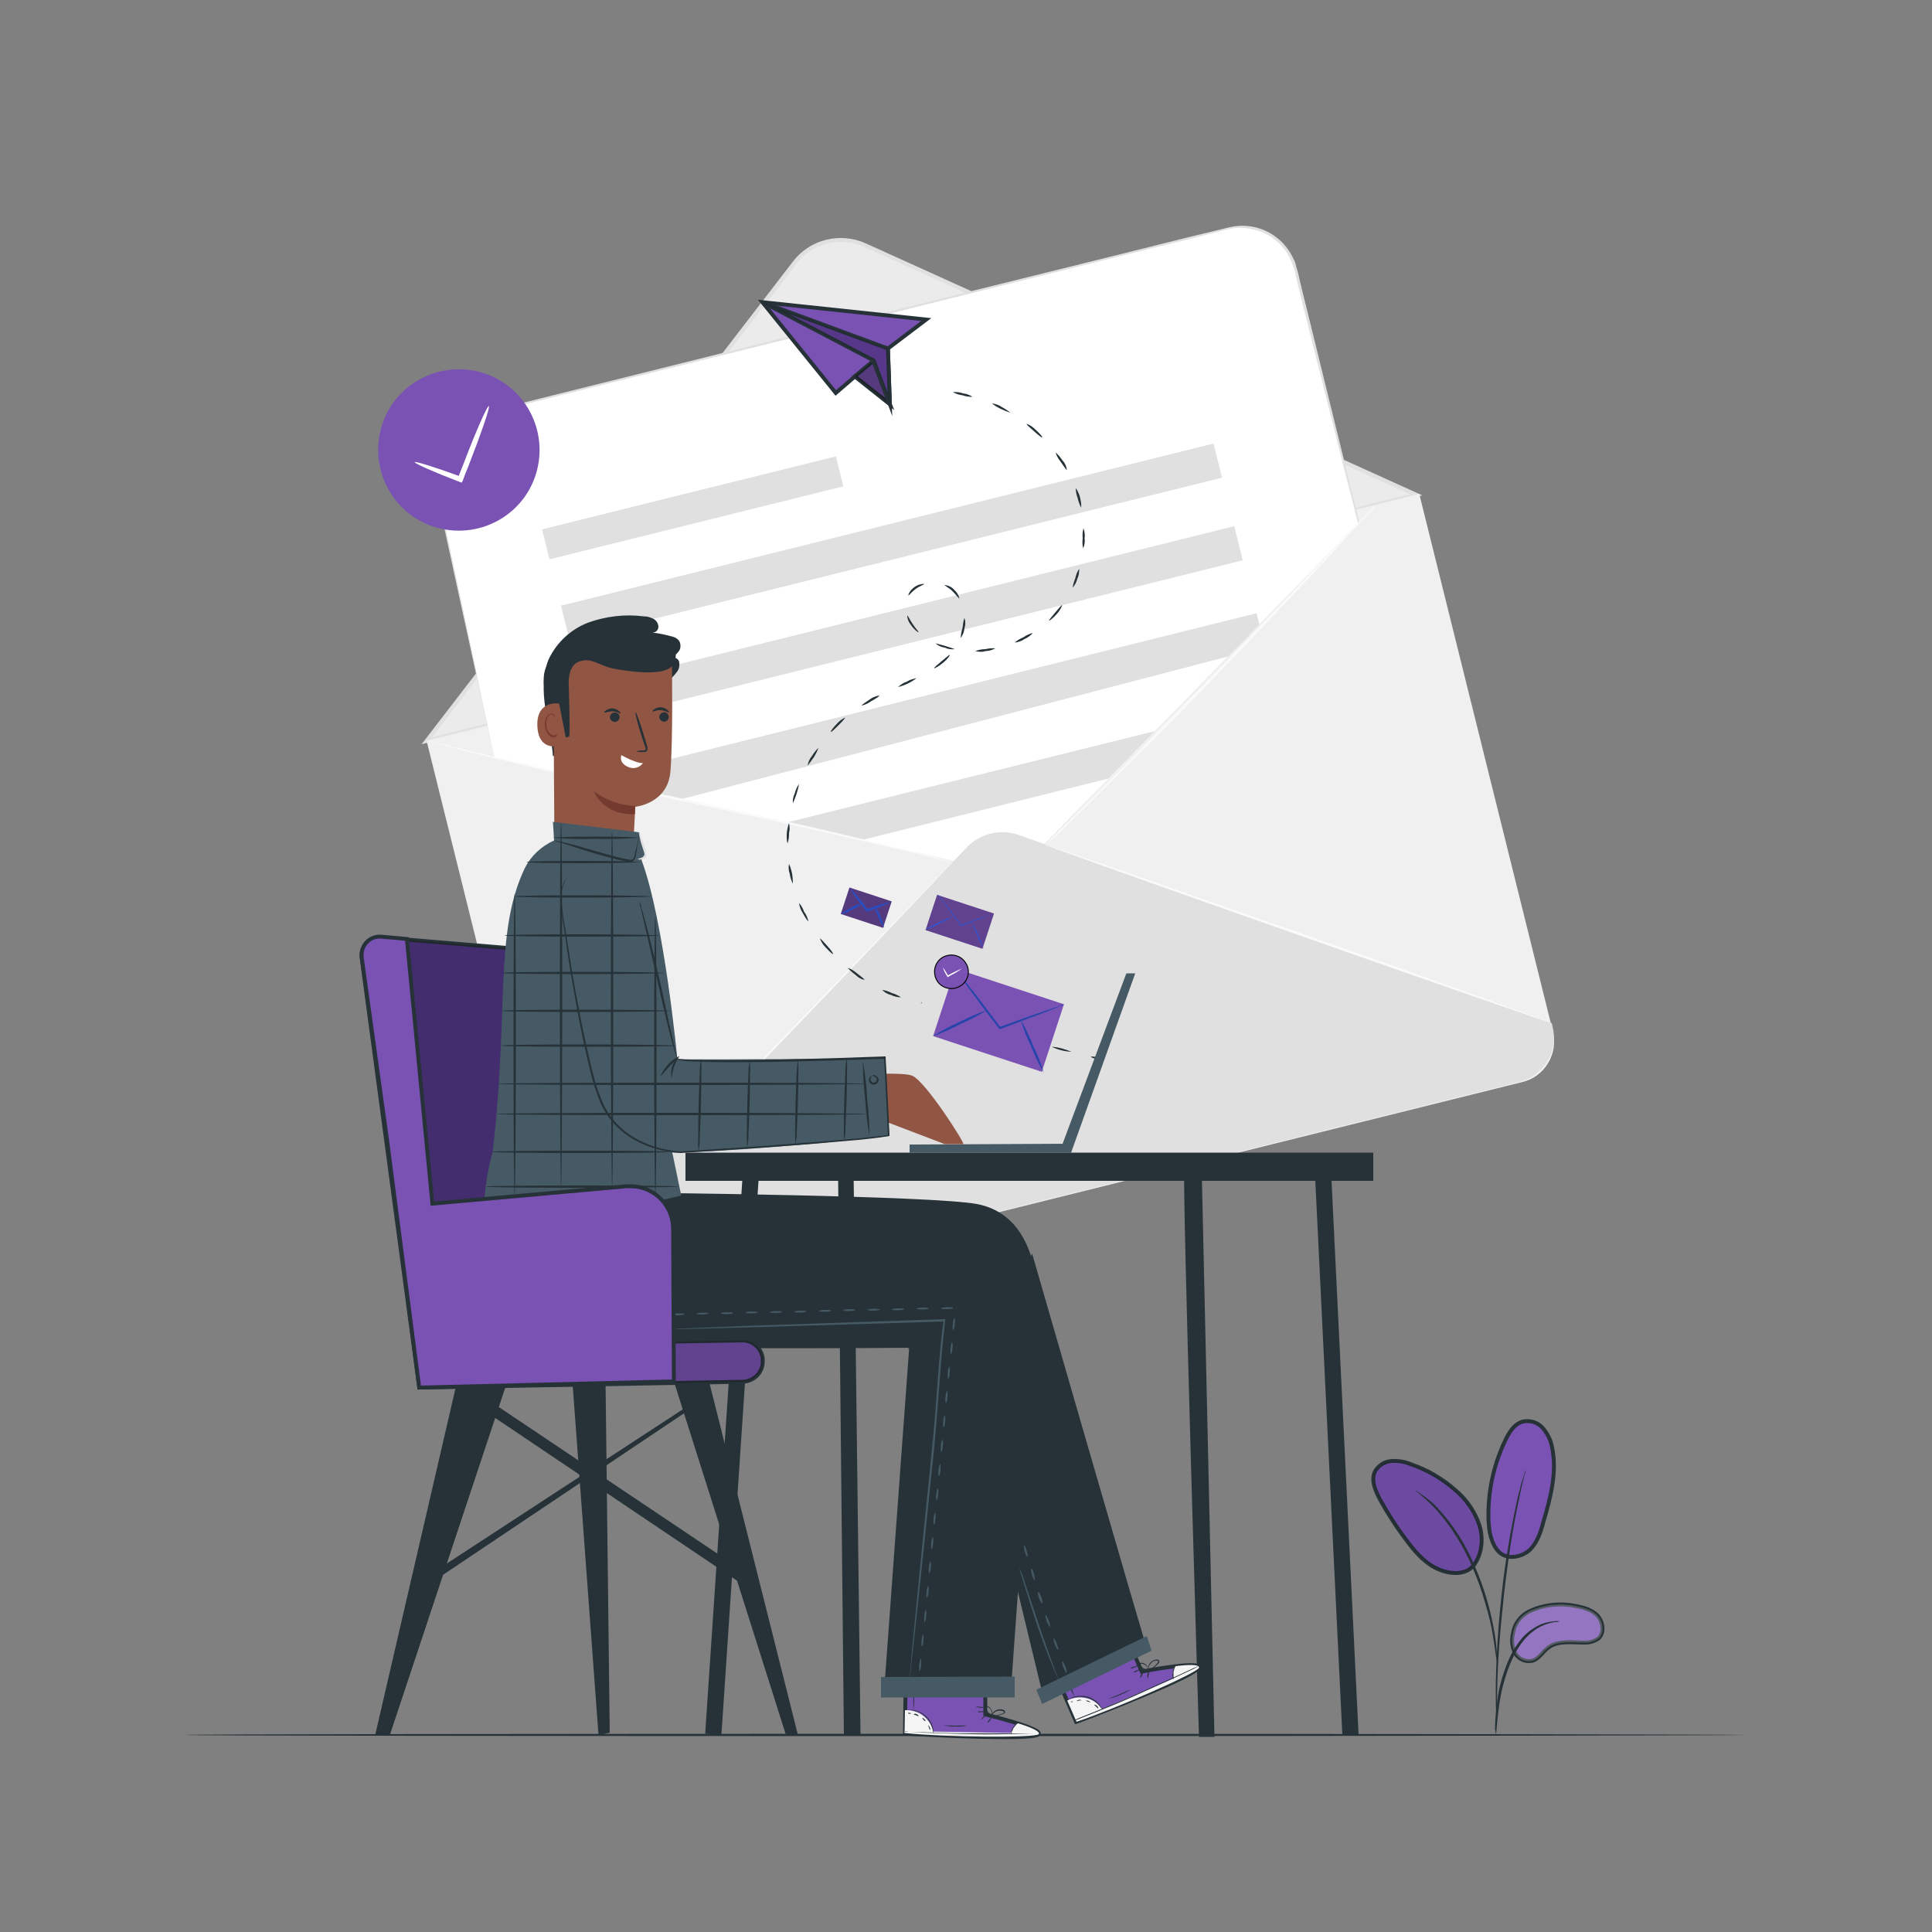 <?xml version="1.0" encoding="utf-8"?>
<!-- Generator: Adobe Illustrator 23.0.5, SVG Export Plug-In . SVG Version: 6.00 Build 0)  -->
<svg version="1.1" id="Layer_1" xmlns="http://www.w3.org/2000/svg" xmlns:xlink="http://www.w3.org/1999/xlink" x="0px" y="0px"
	 width="500px" height="500px" viewBox="0 0 500 500" style="enable-background:new 0 0 500 500;" xml:space="preserve">
<rect x="0" y="0" width="500" height="500" fill="#808080" stroke="none"/>
<style type="text/css">
	.st0{fill:#EBEBEB;}
	.st1{fill:#E0E0E0;}
	.st2{fill:#F0F0F0;}
	.st3{fill:#FFFFFF;}
	.st4{fill:#FAFAFA;}
	.st5{fill:#263238;}
	.st6{fill:#7952B3;stroke:#263238;stroke-width:1.004;stroke-miterlimit:10;}
	.st7{opacity:0.3;}
	.st8{fill:#613D99;stroke:#263238;stroke-width:1.004;stroke-miterlimit:10;}
	.st9{opacity:0.1;enable-background:new    ;}
	.st10{fill:#7952B3;}
	.st11{fill:#2F55D4;}
	.st12{opacity:0.1;}
	.st13{opacity:0.2;}
	.st14{fill:#7952B3;stroke:#000000;stroke-width:0.25;stroke-miterlimit:10;}
	.st15{fill:#455A64;}
	.st16{fill:#F5F5F5;}
	.st17{fill:#543889;stroke:#263238;stroke-width:1.004;stroke-miterlimit:10;}
	.st18{fill:#915543;}
	.st19{fill:#753A2F;}
</style>
<g id="freepik--background-complete--inject-96">
	<path class="st0" d="M205.6,68l-95.2,123.7l256-63.6L223.9,63.4C217.5,60.5,209.9,62.4,205.6,68z"/>
	<path class="st1" d="M109.1,192.6l96.1-124.9c4.4-5.8,12.3-7.7,18.9-4.7l144,65.2L109.1,192.6z M217.6,62.6
		c-4.5,0-8.8,2.1-11.5,5.7l0,0l-94.3,122.5l253.1-62.9l-141.2-64C221.7,63,219.7,62.6,217.6,62.6L217.6,62.6z"/>
	<path class="st2" d="M110.4,191.7l256.9-63.9l0,0L401.9,267c1.4,5.7-2.1,11.6-7.8,13L158,338.7c-5.7,1.4-11.6-2.1-13-7.8
		L110.4,191.7L110.4,191.7z"/>
	<path class="st3" d="M351.5,135.4l-89,90.9L128,196.1l-15.4-71.3c-1.8-7.7,2.9-15.3,10.6-17.2l194.6-48.4
		c7.7-1.9,15.5,2.8,17.4,10.5c0,0,0,0,0,0L351.5,135.4z"/>
	<path class="st1" d="M250.3,219.2L144.6,329.7l0,0c1.6,6.3,8,10.2,14.3,8.6c0,0,0,0,0,0L393.2,280c6.3-1.6,10.2-8,8.6-14.3
		l-0.2-0.9l-138.2-48.8C258.8,214.5,253.7,215.7,250.3,219.2z"/>
	
		<rect x="140.2" y="127.4" transform="matrix(0.97 -0.241 0.241 0.97 -26.417 47.205)" class="st1" width="78.4" height="8"/>
	
		<rect x="143.8" y="135.6" transform="matrix(0.97 -0.241 0.241 0.97 -26.989 59.874)" class="st1" width="174.1" height="9.1"/>
	
		<rect x="149.2" y="157" transform="matrix(0.97 -0.241 0.241 0.97 -32.011 61.799)" class="st1" width="174.1" height="9.1"/>
	<polygon class="st1" points="323.1,164.6 317.8,169.9 176,206.9 157.5,202.6 156.8,200.6 325.2,158.7 325.9,161.6 	"/>
	<polygon class="st1" points="286.8,201.5 223,217.4 203.4,212.9 298.9,189.2 	"/>
	<path class="st4" d="M246.4,223.2c0,0-0.1,0.1-0.2,0.3l-0.8,0.8l-2.9,3.1l-10.9,11.5c-9.2,9.7-22,23.1-36.2,37.8
		s-27.1,27.9-36.6,37.4c-4.7,4.7-8.6,8.5-11.3,11.2l-3.1,3l-0.8,0.8c-0.1,0.1-0.2,0.2-0.3,0.3c0.1-0.1,0.2-0.2,0.3-0.3l0.8-0.8
		l3-3.1l11.2-11.3c9.4-9.5,22.3-22.8,36.5-37.5s27-28,36.3-37.7l11-11.4l3-3.1l0.8-0.8C246.3,223.3,246.4,223.2,246.4,223.2z"/>
	<path class="st4" d="M401.6,264.8c0,0.1-29.5-10.1-65.8-22.9s-65.7-23.2-65.6-23.4s29.5,10.1,65.8,22.8S401.6,264.7,401.6,264.8z"
		/>
	<path class="st4" d="M355.8,131.1c-0.1,0.1-0.1,0.2-0.2,0.3L355,132l-2.4,2.6l-8.8,9.6c-7.5,8.1-17.9,19.1-29.6,31.2
		s-22.5,22.8-30.3,30.6l-9.3,9.1l-2.6,2.4l-0.7,0.6c-0.2,0.1-0.2,0.2-0.3,0.2c0.1-0.1,0.1-0.2,0.2-0.2l0.6-0.7l2.5-2.5l9.2-9.2
		c7.8-7.8,18.4-18.6,30.1-30.7s22.1-23,29.7-31l9-9.5l2.5-2.6l0.6-0.7C355.6,131.2,355.7,131.1,355.8,131.1z"/>
	<path class="st4" d="M246.4,223.2c-0.1,0-0.2,0-0.4-0.1l-1-0.2l-4-1c-3.4-0.9-8.4-2.1-14.5-3.5c-12.3-2.9-29.3-6.7-48.2-10.7
		s-35.9-7.9-48.1-10.9c-6.1-1.5-11.1-2.8-14.5-3.7l-3.9-1.1l-1-0.3c-0.1,0-0.2-0.1-0.3-0.1l0.3,0.1l1,0.2l4,1
		c3.4,0.9,8.4,2.1,14.5,3.5c12.3,2.9,29.3,6.7,48.2,10.7s35.9,7.9,48.1,10.9c6.1,1.5,11.1,2.8,14.5,3.7l3.9,1.1l1,0.3L246.4,223.2z"
		/>
	<path class="st1" d="M351.5,135.4c0,0-0.1-0.3-0.3-1l-0.7-2.8c-0.6-2.5-1.6-6.2-2.8-10.9l-10.1-40.1c-0.5-2.1-1.1-4.3-1.6-6.5
		c-0.3-1.1-0.5-2.2-0.8-3.4c-0.1-0.6-0.3-1.1-0.5-1.7c-0.2-0.6-0.4-1.1-0.6-1.6c-2-4.6-6.3-7.7-11.3-8.3c-1.3-0.2-2.5-0.2-3.8,0
		c-1.3,0.2-2.5,0.6-3.8,0.9l-7.9,2L291,66l-72.9,18.2l-73,18.1l-16.4,4.1l-4,1c-1.3,0.3-2.6,0.7-3.8,1.2c-2.4,1-4.4,2.7-5.9,4.8
		c-0.7,1-1.3,2.1-1.8,3.3c-0.4,1.2-0.7,2.4-0.8,3.6c-0.3,2.4,0.4,4.8,0.9,7.1c1,4.7,2,9.1,2.9,13.4c3.7,17.1,6.6,30.9,8.6,40.5
		c1,4.8,1.8,8.5,2.3,11c0.3,1.3,0.4,2.2,0.6,2.9s0.2,1,0.2,1s-0.1-0.3-0.2-1s-0.4-1.6-0.6-2.9c-0.6-2.5-1.4-6.2-2.4-11
		c-2.1-9.6-5.1-23.4-8.8-40.4c-0.9-4.3-1.9-8.7-2.9-13.4c-0.5-2.3-1.2-4.7-0.9-7.3c0.1-1.3,0.4-2.5,0.8-3.7c0.5-1.2,1.1-2.4,1.8-3.4
		c0.8-1.1,1.7-2,2.7-2.9c1-0.9,2.2-1.6,3.4-2.1c1.3-0.5,2.5-0.9,3.9-1.2l4-1l16.4-4.1l73-18.2l73-18.1l16.4-4.1l7.9-1.9
		c1.3-0.3,2.5-0.7,3.9-0.9c3.9-0.6,7.9,0.4,11,2.8c2,1.5,3.5,3.5,4.5,5.7c0.3,0.5,0.5,1.1,0.6,1.7c0.2,0.6,0.3,1.1,0.5,1.7
		c0.3,1.1,0.5,2.3,0.8,3.4c0.5,2.2,1.1,4.4,1.6,6.5l9.9,40.2c1.1,4.7,2,8.4,2.7,10.9c0.3,1.3,0.5,2.2,0.7,2.9
		S351.5,135.4,351.5,135.4z"/>
</g>
<g id="freepik--Floor--inject-96">
	<path class="st5" d="M452,449c0,0.1-90.4,0.3-202,0.3S48,449.2,48,449s90.4-0.3,202-0.3S452,448.9,452,449z"/>
</g>
<polygon class="st6" points="239.7,82.7 229.8,90.2 230.3,104.6 221.3,97.4 216.3,101.7 197.3,78.2 "/>
<path class="st6" d="M226.1,93.3c0,0.4,4.2,11.3,4.2,11.3l-9.1-7.2L226.1,93.3z"/>
<g class="st7">
	<path d="M226.1,93.3c0,0.4,4.2,11.3,4.2,11.3l-9.1-7.2L226.1,93.3z"/>
</g>
<polygon class="st8" points="197.3,78.2 226.1,93.3 230.3,104.6 229.8,90.2 "/>
<polygon class="st9" points="197.3,78.2 226.1,93.3 230.3,104.6 229.8,90.2 "/>
<path class="st5" d="M277.3,272.2c-1.8-0.1-3.5-0.5-5.1-1.3C273.9,271,275.6,271.5,277.3,272.2z"/>
<path class="st5" d="M285.4,274.2c0,0.1-0.8,0.1-1.6-0.1s-1.5-0.5-1.5-0.6s0.8-0.1,1.6,0.1S285.5,274.1,285.4,274.2z"/>
<path class="st5" d="M251.7,102.7c-0.9,0-1.8-0.1-2.6-0.4c-0.9-0.1-1.7-0.4-2.5-0.8c0.9-0.1,1.8,0,2.6,0.3
	C250.1,101.9,250.9,102.2,251.7,102.7z"/>
<path class="st5" d="M261.4,106.8c-1.7-0.6-3.3-1.3-4.7-2.4c0.9,0.1,1.8,0.4,2.5,0.9C260.5,106,261.4,106.7,261.4,106.8z"/>
<path class="st5" d="M269.7,113.2c-0.1,0.1-1-0.6-2.1-1.6s-2-1.7-1.9-1.9c0.9,0.3,1.6,0.8,2.3,1.5
	C269.1,112.2,269.9,113.1,269.7,113.2z"/>
<path class="st5" d="M276.1,121.6c-0.1,0.1-0.8-0.9-1.6-2.1c-0.6-0.7-1-1.5-1.3-2.3c0.1-0.1,1,0.8,1.8,2
	C275.6,119.8,276,120.7,276.1,121.6z"/>
<path class="st5" d="M279.8,131.4c-0.4-0.8-0.7-1.6-0.9-2.5c-0.3-0.8-0.5-1.7-0.5-2.6c0.5,0.7,0.9,1.6,1.1,2.4
	C279.7,129.6,279.9,130.5,279.8,131.4z"/>
<path class="st5" d="M280.3,141.9c-0.2-0.9-0.2-1.8-0.1-2.6c-0.1-0.9,0-1.8,0.2-2.6c0.3,0.8,0.4,1.7,0.3,2.6
	C280.8,140.2,280.7,141.1,280.3,141.9z"/>
<path class="st5" d="M277.6,152.1c0.1-0.9,0.4-1.7,0.7-2.5c0.2-0.9,0.5-1.7,1-2.4c0,0.9-0.1,1.8-0.5,2.6
	C278.6,150.6,278.2,151.4,277.6,152.1z"/>
<path class="st5" d="M271.5,160.6c-0.1-0.1,0.7-1,1.6-2.1s1.7-2,1.8-1.9c-0.3,0.9-0.8,1.6-1.4,2.3
	C272.5,160,271.6,160.7,271.5,160.6z"/>
<path class="st5" d="M262.6,166.3c0.7-0.6,1.4-1,2.3-1.4c0.7-0.5,1.6-0.9,2.4-1.1c-0.6,0.7-1.3,1.2-2.2,1.6
	C264.4,165.9,263.5,166.2,262.6,166.3z"/>
<path class="st5" d="M252.4,168.5c0.8-0.3,1.7-0.5,2.6-0.5c0.9-0.2,1.8-0.3,2.6-0.2c-0.8,0.4-1.7,0.7-2.6,0.7
	C254.2,168.8,253.3,168.7,252.4,168.5z"/>
<path class="st5" d="M242.1,166.5c1.7,0.4,3.4,0.9,5,1.5c-0.9,0.1-1.8,0-2.6-0.4C243.6,167.5,242.8,167.1,242.1,166.5z"/>
<path class="st5" d="M234.8,159.3c0.1-0.1,0.6,1,1.4,2.2s1.6,2,1.5,2.1s-1.1-0.6-1.9-1.8C235.2,161.1,234.8,160.2,234.8,159.3z"/>
<path class="st5" d="M239.2,151.1c0,0.2-1.1,0.5-2.2,1.3s-1.8,1.8-1.9,1.7s0.3-1.3,1.6-2.2C237.4,151.4,238.3,151.1,239.2,151.1z"/>
<path class="st5" d="M248.3,154.9c-0.1,0.1-0.8-0.9-1.8-1.9s-2.1-1.4-2-1.6c0.9,0.1,1.8,0.5,2.4,1.2
	C247.6,153.2,248.1,154,248.3,154.9z"/>
<path class="st5" d="M248.6,165.1c0.1-0.9,0.2-1.7,0.5-2.6c0.1-0.9,0.2-1.7,0.5-2.6c0.3,0.9,0.3,1.8,0,2.7
	C249.5,163.5,249.2,164.4,248.6,165.1z"/>
<path class="st5" d="M241.8,172.9c-0.1-0.1,0.8-0.9,1.9-1.8s2-1.7,2.1-1.6s-0.6,1.1-1.7,2S241.8,173.1,241.8,172.9z"/>
<path class="st5" d="M232.4,177.8c0.7-0.6,1.4-1.1,2.3-1.4c0.8-0.5,1.6-0.7,2.5-0.9C235.8,176.6,234.1,177.4,232.4,177.8
	L232.4,177.8z"/>
<path class="st5" d="M223,182.6c-0.1-0.1,0.9-0.8,2.1-1.6c0.7-0.5,1.6-0.9,2.5-1c0.1,0.1-0.9,0.8-2.2,1.5
	C224.7,182,223.9,182.4,223,182.6z"/>
<path class="st5" d="M215,189.4c-0.1-0.1,0.6-1.1,1.6-2.1c0.6-0.7,1.3-1.2,2.1-1.6c0.1,0.1-0.7,1-1.7,2S215.2,189.5,215,189.4z"/>
<path class="st5" d="M209,198.1c0.2-0.9,0.5-1.7,1.1-2.4c0.8-1.3,1.6-2.1,1.7-2.1c-0.3,0.8-0.7,1.6-1.2,2.4
	C209.8,197.1,209.1,198.1,209,198.1z"/>
<path class="st5" d="M205.2,207.9c-0.1-0.9,0.1-1.8,0.5-2.6c0.2-0.9,0.6-1.7,1.1-2.4C206.5,204.6,205.9,206.3,205.2,207.9
	L205.2,207.9z"/>
<path class="st5" d="M203.8,218.3c-0.4-1.8-0.2-3.6,0.4-5.3c0.2,0.9,0.2,1.8,0,2.6C204.2,216.6,204.1,217.5,203.8,218.3z"/>
<path class="st5" d="M205.2,228.7c-0.4-0.8-0.7-1.6-0.8-2.5c-0.3-0.9-0.4-1.8-0.2-2.6c0.4,0.8,0.6,1.7,0.8,2.5
	C205.1,226.9,205.2,227.8,205.2,228.7z"/>
<path class="st5" d="M209.2,238.4c-0.1,0.1-0.8-0.9-1.5-2.2c-0.5-0.8-0.8-1.6-0.9-2.5c0.6,0.7,1,1.4,1.3,2.3
	C208.7,236.7,209,237.6,209.2,238.4z"/>
<path class="st5" d="M215.6,246.9c-0.1,0.1-1-0.7-2-1.8c-0.6-0.6-1.1-1.4-1.4-2.2c0.1-0.1,0.9,0.8,1.9,1.9S215.7,246.8,215.6,246.9z
	"/>
<path class="st5" d="M223.7,253.6c-0.9-0.2-1.7-0.7-2.3-1.3c-1.2-0.9-2-1.7-1.9-1.8c0.8,0.3,1.6,0.8,2.3,1.4
	C222.8,252.7,223.8,253.4,223.7,253.6z"/>
<path class="st5" d="M233.2,258.1c-0.9,0-1.8-0.2-2.6-0.6c-0.9-0.2-1.7-0.7-2.3-1.3c0.9,0.1,1.7,0.4,2.5,0.8
	C231.6,257.2,232.4,257.6,233.2,258.1z"/>
<path class="st5" d="M238.5,259.5c0,0.1-0.1,0.3-0.1,0.3s-0.1-0.1,0-0.3s0.1-0.3,0.1-0.3S238.5,259.3,238.5,259.5z"/>
<rect x="220.6" y="229.1" transform="matrix(0.312 -0.95 0.95 0.312 -68.874 374.625)" class="st10" width="7.2" height="11.5"/>
<g class="st7">
	<rect x="220.6" y="229.1" transform="matrix(0.312 -0.95 0.95 0.312 -68.874 374.625)" width="7.2" height="11.5"/>
</g>
<path class="st11" d="M230.8,233.3c-2,1-4.2,1.9-6.3,2.6l-0.2,0.1l-0.1-0.2l-0.2-0.2c-1.5-1.8-2.9-3.8-4.1-5.9
	c1.6,1.7,3.2,3.6,4.5,5.5l0.2,0.2l-0.3-0.1C226.4,234.5,228.6,233.8,230.8,233.3z"/>
<g class="st12">
	<path d="M230.8,233.3c-2,1-4.2,1.9-6.3,2.6l-0.2,0.1l-0.1-0.2l-0.2-0.2c-1.5-1.8-2.9-3.8-4.1-5.9c1.6,1.7,3.2,3.6,4.5,5.5l0.2,0.2
		l-0.3-0.1C226.4,234.5,228.6,233.8,230.8,233.3z"/>
</g>
<path class="st11" d="M223,233.9c-0.8,0.7-1.6,1.2-2.6,1.6c-0.9,0.5-1.8,0.9-2.8,1.1c0.8-0.7,1.6-1.2,2.6-1.6
	C221.1,234.4,222,234,223,233.9z"/>
<g class="st12">
	<path d="M223,233.9c-0.8,0.7-1.6,1.2-2.6,1.6c-0.9,0.5-1.8,0.9-2.8,1.1c0.8-0.7,1.6-1.2,2.6-1.6C221.1,234.4,222,234,223,233.9z"/>
</g>
<path class="st11" d="M228.8,240.1c-0.6-0.8-1.1-1.6-1.4-2.5c-0.7-1.5-1.1-2.8-0.9-2.8c0.6,0.8,1.1,1.6,1.4,2.5
	C228.3,238.2,228.6,239.2,228.8,240.1z"/>
<g class="st12">
	<path d="M228.8,240.1c-0.6-0.8-1.1-1.6-1.4-2.5c-0.7-1.5-1.1-2.8-0.9-2.8c0.6,0.8,1.1,1.6,1.4,2.5
		C228.3,238.2,228.6,239.2,228.8,240.1z"/>
</g>
<rect x="249.3" y="249.2" transform="matrix(0.312 -0.95 0.95 0.312 -73.034 427.229)" class="st10" width="18.4" height="29.6"/>
<path class="st11" d="M275.4,259.9c-0.4,0.2-0.8,0.4-1.3,0.6l-3.5,1.4c-3,1.1-7.1,2.7-11.7,4.4l-0.2,0.1l-0.1-0.2l-0.5-0.6
	c-3.1-4-5.8-7.7-7.8-10.4l-2.3-3.2c-0.3-0.4-0.6-0.8-0.8-1.2c0.4,0.3,0.7,0.7,1,1.1l2.4,3.1c2.1,2.6,4.9,6.3,7.9,10.3l0.5,0.6
	l-0.3-0.1c4.6-1.7,8.8-3.2,11.8-4.2l3.6-1.2C274.5,260.1,274.9,260,275.4,259.9z"/>
<g class="st13">
	<path d="M275.4,259.9c-0.4,0.2-0.8,0.4-1.3,0.6l-3.5,1.4c-3,1.1-7.1,2.7-11.7,4.4l-0.2,0.1l-0.1-0.2l-0.5-0.6
		c-3.1-4-5.8-7.7-7.8-10.4l-2.3-3.2c-0.3-0.4-0.6-0.8-0.8-1.2c0.4,0.3,0.7,0.7,1,1.1l2.4,3.1c2.1,2.6,4.9,6.3,7.9,10.3l0.5,0.6
		l-0.3-0.1c4.6-1.7,8.8-3.2,11.8-4.2l3.6-1.2C274.5,260.1,274.9,260,275.4,259.9z"/>
</g>
<path class="st11" d="M255.4,261.4c-2.2,1.4-4.5,2.6-6.8,3.6c-2.3,1.2-4.6,2.3-7.1,3.1c2.2-1.4,4.5-2.6,6.8-3.6
	C250.6,263.3,253,262.3,255.4,261.4z"/>
<g class="st13">
	<path d="M255.4,261.4c-2.2,1.4-4.5,2.6-6.8,3.6c-2.3,1.2-4.6,2.3-7.1,3.1c2.2-1.4,4.5-2.6,6.8-3.6
		C250.6,263.3,253,262.3,255.4,261.4z"/>
</g>
<path class="st11" d="M270.1,277.6c-1.2-2.1-2.3-4.4-3.2-6.7c-1.1-2.2-2-4.5-2.7-6.9c1.2,2.1,2.3,4.4,3.2,6.7
	C268.5,272.9,269.4,275.2,270.1,277.6z"/>
<g class="st13">
	<path d="M270.1,277.6c-1.2-2.1-2.3-4.4-3.2-6.7c-1.1-2.2-2-4.5-2.7-6.9c1.2,2.1,2.3,4.4,3.2,6.7
		C268.5,272.9,269.4,275.2,270.1,277.6z"/>
</g>
<path class="st14" d="M248.8,255c-2,1.4-4.7,1-6.1-0.9c-1.4-2-1-4.7,0.9-6.1c2-1.4,4.7-1,6.1,0.9C251.2,250.8,250.8,253.6,248.8,255
	C248.8,255,248.8,255,248.8,255z"/>
<path class="st3" d="M249,250.6c-0.9,0.7-1.9,1.3-2.9,1.8l-0.7,0.4l-0.1,0.1l-0.1-0.1c-0.5-0.8-0.9-1.5-1.2-2.4
	c0.6,0.7,1,1.4,1.4,2.2l-0.2-0.1l0.7-0.4C246.9,251.6,247.9,251.1,249,250.6z"/>
<rect x="243.6" y="230.7" transform="matrix(0.312 -0.95 0.95 0.312 -55.644 400.149)" class="st10" width="9.6" height="15.5"/>
<g class="st13">
	<rect x="243.6" y="230.7" transform="matrix(0.312 -0.95 0.95 0.312 -55.644 400.149)" width="9.6" height="15.5"/>
</g>
<path class="st11" d="M257.3,236.3c-0.2,0.1-0.4,0.2-0.6,0.3l-1.8,0.7c-1.6,0.6-3.7,1.4-6.1,2.3h-0.1l-0.1-0.1l-0.2-0.3
	c-1.6-2.1-3-4.1-4.1-5.5l-1.2-1.6c-0.2-0.2-0.3-0.4-0.4-0.6c0.2,0.2,0.4,0.4,0.5,0.6l1.3,1.6c1.1,1.4,2.5,3.3,4.1,5.4l0.3,0.3h-0.2
	c2.4-0.9,4.6-1.7,6.2-2.2l1.9-0.6C256.8,236.5,257.1,236.4,257.3,236.3z"/>
<g class="st13">
	<path class="st11" d="M257.3,236.3c-0.2,0.1-0.4,0.2-0.6,0.3l-1.8,0.7c-1.6,0.6-3.7,1.4-6.1,2.3h-0.1l-0.1-0.1l-0.2-0.3
		c-1.6-2.1-3-4.1-4.1-5.5l-1.2-1.6c-0.2-0.2-0.3-0.4-0.4-0.6c0.2,0.2,0.4,0.4,0.5,0.6l1.3,1.6c1.1,1.4,2.5,3.3,4.1,5.4l0.3,0.3h-0.2
		c2.4-0.9,4.6-1.7,6.2-2.2l1.9-0.6C256.8,236.5,257.1,236.4,257.3,236.3z"/>
</g>
<path class="st11" d="M246.8,237.1c-1.1,0.7-2.3,1.3-3.6,1.9c-1.2,0.6-2.4,1.2-3.7,1.6c1.1-0.7,2.3-1.4,3.6-1.9
	C244.3,238.1,245.6,237.6,246.8,237.1z"/>
<g class="st13">
	<path class="st11" d="M246.8,237.1c-1.1,0.7-2.3,1.3-3.6,1.9c-1.2,0.6-2.4,1.2-3.7,1.6c1.1-0.7,2.3-1.4,3.6-1.9
		C244.3,238.1,245.6,237.6,246.8,237.1z"/>
</g>
<path class="st11" d="M254.6,245.6c-0.6-1.1-1.2-2.3-1.7-3.5c-0.6-1.2-1-2.4-1.4-3.6C252.7,240.8,253.7,243.1,254.6,245.6
	L254.6,245.6z"/>
<g class="st13">
	<path class="st11" d="M254.6,245.6c-0.6-1.1-1.2-2.3-1.7-3.5c-0.6-1.2-1-2.4-1.4-3.6C252.7,240.8,253.7,243.1,254.6,245.6
		L254.6,245.6z"/>
</g>
<path class="st10" d="M139,121.6c-2.8,11.2-14.2,17.9-25.4,15.1c-11.2-2.8-17.9-14.2-15.1-25.4c2.8-11.2,14.2-17.9,25.4-15.1
	C135.1,99,141.8,110.4,139,121.6z"/>
<path class="st3" d="M126.5,105.1c0.4,0.2-2,7.1-5.3,15.6c-0.5,1.2-1,2.4-1.4,3.6l-0.3,0.6l-0.6-0.2c-6.8-2.6-11.7-4.8-11.6-5.1
	s5.3,1.3,12.1,3.8l-0.9,0.4c0.4-1.2,0.9-2.3,1.4-3.6C123.1,111.7,126.1,105,126.5,105.1z"/>
<path class="st6" d="M395.6,417.1c3.7-1.8,7.9-2.3,12-1.5c2.2,0.4,4.5,1,5.9,2.6s1.8,4.5,0.1,5.9c-1.1,0.7-2.4,1.1-3.7,1
	c-3.2,0-6.7-0.6-9.2,1.3c-1.5,1.1-2.4,2.9-4.1,3.4c-1.8,0.4-3.6-0.4-4.5-2c-0.8-1.6-1-3.4-0.5-5.2
	C391.9,420.3,393.5,418.2,395.6,417.1z"/>
<g class="st13">
	<path class="st3" d="M395.6,417.1c3.7-1.8,7.9-2.3,12-1.5c2.2,0.4,4.5,1,5.9,2.6s1.8,4.5,0.1,5.9c-1.1,0.7-2.4,1.1-3.7,1
		c-3.2,0-6.7-0.6-9.2,1.3c-1.5,1.1-2.4,2.9-4.1,3.4c-1.8,0.4-3.6-0.4-4.5-2c-0.8-1.6-1-3.4-0.5-5.2
		C391.9,420.3,393.5,418.2,395.6,417.1z"/>
</g>
<path class="st6" d="M387.3,400.9c2.2,3.2,6.6,2.1,8.6,0.2s2.9-4.8,3.6-7.5c1.8-6.1,3.5-12.6,2.2-18.9c-0.3-1.9-1.2-3.7-2.4-5.1
	c-1.3-1.5-3.3-2.1-5.2-1.7c-2.2,0.6-3.5,2.7-4.5,4.8c-2.9,6-4.4,12.6-4.4,19.3C385.2,395.1,385.5,398.4,387.3,400.9"/>
<path class="st6" d="M381.1,405.5c2.4-2.9,2.9-7.1,1.8-10.7c-1.2-3.6-3.4-6.8-6.3-9.2c-3.3-2.9-7.2-5.2-11.3-6.6
	c-1.6-0.7-3.4-1-5.1-0.9c-1.8,0.1-3.4,1.1-4.3,2.6c-1.2,2.3,0,5,1.2,7.3c2.2,4,4.7,7.8,7.4,11.3c2.2,2.9,4.8,5.7,8.2,7
	s6.9,1.1,8.7-1.2"/>
<g class="st12">
	<path d="M381.1,405.5c2.4-2.9,2.9-7.1,1.8-10.7c-1.2-3.6-3.4-6.8-6.3-9.2c-3.3-2.9-7.2-5.2-11.3-6.6c-1.6-0.7-3.4-1-5.1-0.9
		c-1.8,0.1-3.4,1.1-4.3,2.6c-1.2,2.3,0,5,1.2,7.3c2.2,4,4.7,7.8,7.4,11.3c2.2,2.9,4.8,5.7,8.2,7s6.9,1.1,8.7-1.2"/>
</g>
<path class="st5" d="M387.1,449.1c0.1-0.5,0.2-1,0.2-1.5c0.1-1.1,0.2-2.4,0.4-4c0.2-1.9,0.5-3.9,0.9-5.8c0.5-2.3,1.2-4.6,2.1-6.9
	c0.9-2.2,2-4.3,3.5-6.2c1.2-1.5,2.7-2.8,4.4-3.7c1.2-0.6,2.4-1,3.7-1.2c0.5,0,1-0.1,1.4-0.2c-0.5-0.1-1-0.1-1.5,0
	c-1.3,0.1-2.7,0.4-3.9,1c-1.8,0.9-3.4,2.1-4.7,3.7c-1.5,1.9-2.7,4-3.6,6.3c-0.9,2.3-1.6,4.6-2.1,7c-0.4,1.9-0.6,3.9-0.8,5.9
	c-0.1,1.7-0.2,3-0.2,4C387.1,448.1,387.1,448.6,387.1,449.1z"/>
<path class="st5" d="M387.4,446c0-0.2,0-0.4,0-0.7v-1.9c0-1.7,0-4.1,0.1-7.1c0.1-6,0.7-14.2,1.7-23.3s2.3-17.2,3.5-23
	c0.3-1.5,0.6-2.8,0.8-3.9s0.5-2.2,0.7-3s0.3-1.4,0.5-1.9c0.1-0.2,0.1-0.4,0.1-0.7c-0.1,0.2-0.2,0.4-0.2,0.6l-0.6,1.9
	c-0.3,0.8-0.5,1.8-0.8,2.9s-0.6,2.5-0.9,3.9c-1.6,7.6-2.9,15.3-3.7,23c-1,9.1-1.4,17.3-1.5,23.3c0,3,0,5.4,0.1,7.1
	c0,0.8,0.1,1.4,0.1,1.9C387.3,445.5,387.4,445.8,387.4,446z"/>
<path class="st5" d="M387.4,430.1c0.1-0.7,0.1-1.3,0-2c-0.1-1.8-0.3-3.6-0.6-5.4c-1-6-2.7-11.8-5.1-17.3c-2.3-5.6-5.6-10.8-9.7-15.2
	c-0.7-0.8-1.5-1.5-2.3-2.1c-0.4-0.3-0.7-0.6-1-0.8l-0.9-0.6c-0.5-0.4-1.1-0.8-1.7-1.1c1.9,1.5,3.8,3.2,5.5,5c4,4.5,7.2,9.6,9.5,15.1
	c1.3,3,2.4,6.1,3.3,9.3c0.9,2.9,1.5,5.6,1.9,7.9s0.6,4.1,0.8,5.4C387.2,428.8,387.3,429.4,387.4,430.1z"/>
<g id="freepik--Device--inject-96">
	<polygon class="st15" points="235.4,298.3 277.2,298.3 293.8,251.9 291.5,251.9 275,296 235.4,296.2 	"/>
</g>
<g id="freepik--Desk--inject-96">
	<polygon class="st5" points="216.9,304.1 218.4,449.2 222.7,449.2 220.9,303 	"/>
	<path class="st5" d="M306.5,302.7c-0.6,2.8,3.8,146.8,3.8,146.8h4l-3.3-146.8H306.5z"/>
	<polygon class="st5" points="355.4,298.3 177.4,298.3 177.4,305.6 192.1,305.6 182.5,448.7 186.7,449 196.3,305.6 340.4,305.6 
		347.4,449 351.6,449 344.6,305.6 355.4,305.6 	"/>
</g>
<path class="st6" d="M255,443.7v-11l-20.6-0.2l-0.2,16.1l1.3,0.1c5.7,0.4,28.9,1.5,32.7,0.4C272.4,447.9,255,443.7,255,443.7z"/>
<path class="st16" d="M241.6,448.5c-0.3-1.7-1.2-3.3-2.6-4.4c-1.4-1.1-3.1-1.6-4.8-1.5l-0.1,5.8L241.6,448.5z"/>
<path class="st16" d="M263.5,446c0,0,6.1,1.8,5.3,2.8s-24.3,0.8-34.7-0.3v-0.5l27.4,0.5C261.6,448.7,262.3,446.1,263.5,446z"/>
<path class="st5" d="M233.9,448.1h0.4l1,0.1l3.7,0.2c3.2,0.1,7.5,0.3,12.4,0.4c4.8,0.1,9.2,0,12.4-0.1l3.8-0.1l1,0h0.4
	c-0.1,0-0.2,0-0.4,0h-1h-3.8c-3.2,0-7.5,0-12.4,0s-9.2-0.2-12.4-0.3l-3.8-0.1h-1L233.9,448.1z"/>
<path class="st5" d="M261.6,449c0.2-0.6,0.4-1.2,0.7-1.8c0.4-0.5,0.8-1,1.3-1.4C262.4,446.3,261.6,447.6,261.6,449L261.6,449z"/>
<path class="st5" d="M255.6,445.9c0.1,0,0.4-0.3,0.7-0.8c0.3-0.5,0.5-0.9,0.5-0.9s-0.4,0.3-0.7,0.8
	C255.8,445.2,255.7,445.5,255.6,445.9z"/>
<path class="st5" d="M253.9,445c0.1,0,0.4-0.2,0.7-0.5s0.6-0.6,0.6-0.7s-0.4,0.2-0.7,0.5S253.9,444.9,253.9,445z"/>
<path class="st5" d="M252.9,443c0.3,0.1,0.7,0.2,1.1,0.1c0.4,0,0.7,0,1.1-0.1c-0.3-0.1-0.7-0.2-1.1-0.1
	C253.6,442.9,253.2,442.9,252.9,443z"/>
<path class="st5" d="M252.5,441.6c0.7,0.4,1.6,0.5,2.4,0.2C254.2,441.8,253.3,441.7,252.5,441.6z"/>
<path class="st5" d="M256.3,444.1c0.4,0.1,0.9,0.1,1.3,0c0.5-0.1,1-0.1,1.4-0.3c0.3-0.1,0.6-0.2,0.8-0.3c0.2-0.1,0.3-0.2,0.3-0.4
	c0-0.2,0-0.4-0.2-0.5c-1-0.5-2.3-0.2-3,0.7c-0.2,0.3-0.4,0.6-0.5,0.9c0,0.2,0,0.4,0,0.4c0.1-0.4,0.3-0.8,0.6-1.1
	c0.3-0.3,0.7-0.6,1.1-0.7c0.5-0.2,1.1-0.1,1.6,0.1c0.2,0.2,0.1,0.4-0.1,0.5c-0.2,0.1-0.5,0.2-0.8,0.3c-0.4,0.1-0.9,0.3-1.4,0.3
	C256.8,444,256.3,444,256.3,444.1z"/>
<path class="st5" d="M256.6,444.1c0.2-0.3,0.2-0.6,0.2-0.9c0-0.4-0.2-0.7-0.4-1c-0.2-0.4-0.6-0.7-1.1-0.7c-0.3,0.1-0.5,0.3-0.4,0.6
	c0,0.2,0.1,0.4,0.2,0.6c0.2,0.3,0.4,0.6,0.6,0.8c0.2,0.2,0.5,0.4,0.8,0.5c0,0-0.3-0.2-0.6-0.7c-0.2-0.2-0.4-0.5-0.5-0.8
	c-0.2-0.3-0.3-0.8,0-0.8s0.7,0.3,0.9,0.6c0.2,0.3,0.3,0.6,0.4,0.9C256.6,443.5,256.7,443.8,256.6,444.1z"/>
<path class="st5" d="M234.4,442.5c0,0,0.6,0,1.5,0.1c1.2,0.2,2.4,0.6,3.3,1.4c0.9,0.8,1.6,1.8,2,3c0.3,0.9,0.3,1.5,0.4,1.5
	s0-0.1,0-0.4c0-0.4-0.1-0.8-0.2-1.1c-0.7-2.5-2.9-4.3-5.5-4.5c-0.4,0-0.8,0-1.1,0C234.6,442.4,234.5,442.5,234.4,442.5z"/>
<path class="st5" d="M236.6,434c-0.2,2.8-0.3,5.6-0.2,8.5c0.2-1.4,0.2-2.8,0.2-4.2C236.7,436.8,236.7,435.4,236.6,434z"/>
<path class="st5" d="M244.2,446.5c1,0.2,2,0.4,3,0.3c1,0.1,2,0,3-0.2c0-0.1-1.4,0-3,0S244.3,446.5,244.2,446.5z"/>
<path class="st5" d="M240.2,446.5c0,0,0.1,0.3,0.2,0.6s0.2,0.6,0.3,0.6s0.1-0.3-0.1-0.7S240.3,446.5,240.2,446.5z"/>
<path class="st5" d="M238.7,444.6c0,0,0.1,0.3,0.3,0.5s0.4,0.4,0.5,0.3s-0.1-0.3-0.3-0.5S238.8,444.5,238.7,444.6z"/>
<path class="st5" d="M236.5,443.7c0,0.1,0.3,0.1,0.6,0.2s0.5,0.3,0.6,0.2s-0.1-0.3-0.5-0.5S236.5,443.6,236.5,443.7z"/>
<path class="st5" d="M235,443.3c0,0.1,0.1,0.2,0.3,0.2s0.3,0.1,0.4,0s-0.1-0.2-0.3-0.2S235,443.2,235,443.3z"/>
<path class="st6" d="M295.5,432.6l-4.5-10.1l-18.9,8.3l6.4,14.8l1.2-0.4c5.3-2,27-10.5,30-13.1C313.1,429.2,295.5,432.6,295.5,432.6
	z"/>
<path class="st16" d="M285.4,442.5c-1-1.5-2.5-2.6-4.2-3c-1.7-0.4-3.5-0.2-5,0.6l2.3,5.3L285.4,442.5z"/>
<path class="st16" d="M304.3,431.2c0,0,6.3-0.9,6,0.4s-21.8,10.7-31.7,14l-0.1-0.4l25.2-10.8C303.6,434.4,303.2,431.8,304.3,431.2z"
	/>
<path class="st5" d="M278.1,445.3l0.3-0.1l1-0.4l3.5-1.4c2.9-1.2,7-2.8,11.4-4.8s8.4-3.8,11.2-5.1l3.4-1.6l0.9-0.5
	c0.1,0,0.2-0.1,0.3-0.2l-0.3,0.1l-0.9,0.4l-3.4,1.6c-2.9,1.3-6.9,3.1-11.3,5.1s-8.5,3.6-11.4,4.8l-3.5,1.4l-0.9,0.4L278.1,445.3z"/>
<path class="st5" d="M303.8,434.7c-0.1-0.6-0.1-1.3-0.1-1.9c0.1-0.6,0.3-1.2,0.6-1.8c-0.5,0.5-0.8,1.1-0.8,1.8
	C303.3,433.4,303.4,434.1,303.8,434.7z"/>
<path class="st5" d="M297,434.3c0.1,0,0.2-0.4,0.3-1s0.1-1,0-1s-0.2,0.4-0.3,1C296.9,433.6,296.9,434,297,434.3z"/>
<path class="st5" d="M295.1,434.2c0.1,0,0.3-0.3,0.5-0.7s0.3-0.8,0.2-0.8s-0.3,0.3-0.5,0.7S295,434.1,295.1,434.2z"/>
<path class="st5" d="M293.3,432.8c0.4,0,0.7-0.1,1-0.3c0.5-0.2,1-0.5,0.9-0.5s-0.5,0.1-1,0.3S293.3,432.7,293.3,432.8z"/>
<path class="st5" d="M292.5,431.7c0.4,0.1,0.9,0,1.2-0.2c0.4-0.1,0.8-0.3,1.1-0.6c-0.4,0.1-0.8,0.2-1.1,0.4
	C293.2,431.4,292.8,431.5,292.5,431.7z"/>
<path class="st5" d="M296.9,432.4c0.4-0.1,0.8-0.3,1.2-0.5c0.4-0.2,0.8-0.5,1.2-0.9c0.2-0.2,0.4-0.4,0.6-0.6
	c0.1-0.1,0.2-0.3,0.1-0.5c0-0.2-0.2-0.4-0.4-0.4c-1.3-0.1-2.5,1-2.5,2.3c0,0.2,0,0.3,0,0.5c0,0.1,0,0.2,0.1,0.4c0-0.4,0-0.9,0.1-1.3
	c0.1-0.4,0.4-0.8,0.7-1.1c0.4-0.4,0.9-0.6,1.5-0.5c0.3,0,0.3,0.3,0.1,0.5c-0.2,0.2-0.3,0.4-0.5,0.6c-0.3,0.3-0.7,0.6-1.1,0.9
	C297.3,432.1,296.9,432.3,296.9,432.4z"/>
<path class="st5" d="M297.2,432.3c0-0.3-0.1-0.6-0.2-0.9c-0.2-0.3-0.4-0.6-0.7-0.8c-0.4-0.3-0.9-0.3-1.3-0.2
	c-0.2,0.2-0.3,0.5-0.1,0.7c0.1,0.2,0.3,0.3,0.4,0.5c0.3,0.2,0.6,0.4,0.9,0.5c0.3,0.1,0.6,0.2,0.9,0.2c0,0-0.3-0.1-0.8-0.4
	c-0.3-0.1-0.6-0.3-0.8-0.5c-0.3-0.2-0.6-0.6-0.3-0.8c0.3-0.1,0.7,0,1,0.2c0.3,0.2,0.5,0.4,0.7,0.6C297,431.7,297.1,432,297.2,432.3z
	"/>
<path class="st5" d="M276.2,440c0,0,0.5-0.3,1.4-0.6c2.4-0.7,5-0.1,6.7,1.8c0.6,0.7,0.9,1.2,1,1.2c0-0.1-0.1-0.3-0.2-0.4
	c-0.2-0.3-0.4-0.6-0.6-0.9c-0.8-1-1.9-1.7-3.1-2c-1.2-0.3-2.5-0.3-3.7,0.1c-0.3,0.1-0.7,0.3-1,0.5C276.3,439.9,276.2,440,276.2,440z
	"/>
<path class="st5" d="M274.8,431.3c0.4,1.4,0.9,2.7,1.5,4c0.5,1.3,1.1,2.6,1.8,3.9c-0.4-1.3-0.9-2.7-1.5-4
	C276,433.8,275.4,432.5,274.8,431.3z"/>
<path class="st5" d="M286.9,439.6c1-0.2,2-0.5,2.9-0.9c0.9-0.4,1.8-0.8,2.7-1.4c0-0.1-1.2,0.5-2.8,1.2S286.9,439.5,286.9,439.6z"/>
<path class="st5" d="M283.2,441.2c0,0.1,0.2,0.2,0.5,0.5s0.4,0.5,0.5,0.4s0-0.3-0.3-0.6S283.2,441.1,283.2,441.2z"/>
<path class="st5" d="M281.1,440.1c0,0.1,0.2,0.2,0.5,0.3s0.5,0.1,0.6,0.1s-0.2-0.2-0.5-0.3S281.1,440,281.1,440.1z"/>
<path class="st5" d="M278.7,440.2c0,0.1,0.3,0,0.6-0.1s0.6,0,0.6,0s-0.2-0.3-0.6-0.2S278.7,440.1,278.7,440.2z"/>
<path class="st5" d="M277.1,440.4c0,0.1,0.2,0.1,0.3,0.1s0.3-0.1,0.3-0.1s-0.2-0.1-0.3-0.1S277.1,440.4,277.1,440.4z"/>
<path class="st17" d="M108.5,359.1L93.6,247.9c-0.3-2.6,1.5-4.9,4-5.3c0.3,0,0.6-0.1,1,0l35.9,3c3.3,0.3,5.9,2.9,6.2,6.2l8.7,105.3
	L108.5,359.1z"/>
<g class="st13">
	<path d="M108.5,359.1L93.6,247.9c-0.3-2.6,1.5-4.9,4-5.3c0.3,0,0.6-0.1,1,0l35.9,3c3.3,0.3,5.9,2.9,6.2,6.2l8.7,105.3L108.5,359.1z
		"/>
</g>
<path class="st5" d="M143.1,195.7c-0.3-4.2-1.4-8.4-2-12.6s-0.7-8.6,0.9-12.5c2.1-4.4,5.8-7.8,10.3-9.5c4.5-1.6,9.4-2.2,14.2-1.6
	c0.9,0,1.7,0.2,2.5,0.6c0.8,0.4,1.3,1.1,1.4,2c0,0.9-0.6,1.6-1.5,1.6c0,0-0.1,0-0.1,0c1.8,0.2,3.6,0.6,5.4,1.1
	c0.7,0.2,1.3,0.6,1.7,1.3c0.3,0.8,0.3,1.7-0.2,2.4c-0.5,0.7-1.1,1.2-1.8,1.7c0.9-0.2,1.8,0.4,1.9,1.3c0,0,0,0,0,0
	c0.1,0.9-0.1,1.8-0.7,2.5c-0.5,0.7-1.2,1.3-1.7,2c-2.2,2.9-1.7,6.9-1.2,10.4"/>
<path class="st18" d="M143.5,220.6l20.2-0.4c0.3-2.3,0.7-11.4,0.7-11.4s8.4-0.8,9.1-9.1s0.4-27.7,0.4-27.7l0,0
	c-9.4-4.8-20.7-4-29.4,1.9l-1.3,0.9L143.5,220.6z"/>
<path class="st5" d="M171,186.4c-0.5-0.5-0.5-1.3,0-1.7c0.5-0.5,1.3-0.5,1.7,0c0.5,0.5,0.5,1.2,0,1.7
	C172.3,186.9,171.5,186.9,171,186.4C171,186.5,171,186.5,171,186.4z"/>
<path class="st5" d="M173.1,184.4c-0.1,0.1-0.9-0.5-2.1-0.6s-2,0.5-2.1,0.3s0.1-0.3,0.5-0.6c1.1-0.7,2.4-0.6,3.4,0.3
	C173.1,184.1,173.2,184.4,173.1,184.4z"/>
<path class="st5" d="M159.8,184.6c0.6,0.4,0.7,1.1,0.3,1.7c-0.4,0.6-1.1,0.7-1.7,0.3s-0.7-1.1-0.3-1.7c0,0,0,0,0,0
	C158.5,184.4,159.2,184.2,159.8,184.6C159.8,184.6,159.8,184.6,159.8,184.6z"/>
<path class="st5" d="M160.6,184.7c-0.1,0.1-0.9-0.6-2.1-0.6s-2,0.5-2.1,0.3s0.1-0.3,0.5-0.6c1.1-0.7,2.4-0.6,3.4,0.3
	C160.5,184.3,160.6,184.6,160.6,184.7z"/>
<path class="st5" d="M164.6,194.5c0.6-0.2,1.2-0.3,1.9-0.3c0.3,0,0.6-0.1,0.6-0.2c0-0.3,0-0.6-0.2-0.9c-0.3-0.8-0.5-1.6-0.8-2.4
	c-1.1-3.4-1.8-6.2-1.6-6.3s1.2,2.7,2.2,6.1c0.3,0.8,0.5,1.6,0.7,2.4c0.2,0.4,0.2,0.8,0.1,1.3c-0.1,0.2-0.3,0.4-0.6,0.4
	c-0.2,0-0.3,0-0.5,0C165.9,194.7,165.2,194.6,164.6,194.5z"/>
<path class="st3" d="M160.8,195.5c-1.1-0.8,3.2,2,5.6,2c-0.9,1.2-2.5,1.6-3.8,1C160,197.4,160.8,195.5,160.8,195.5z"/>
<path class="st19" d="M164.4,208.6c-3.9-0.2-7.6-1.5-10.7-3.8c0,0,2.2,6.2,10.6,5.9L164.4,208.6z"/>
<path class="st5" d="M142.8,181l0.4,10.9c0,0,3.8-1.2,4.1-1.3s-0.1-13.3-0.1-13.3s-0.5-5,2.7-6.1c3.4-1.2,4.9,1.2,9.7,2
	c15.9,2.7,14.8-2.2,14.8-2.2s2-2.1-2.1-4.5s-14.3-3.2-19.9-1.2c-11,3.8-11.7,7.6-11.7,10.9C140.8,180.8,142.8,181,142.8,181z"/>
<path class="st18" d="M144.7,182.1c-0.2-0.1-6.2-0.9-5.6,6.3s7.6,4.2,7.6,4S144.7,182.1,144.7,182.1z"/>
<path class="st19" d="M144.2,190c0,0-0.1,0.1-0.3,0.2c-0.3,0.1-0.6,0.2-0.9,0.1c-1-0.5-1.6-1.5-1.6-2.6c-0.1-0.6,0-1.2,0.2-1.8
	c0.1-0.5,0.4-0.8,0.9-1c0.3-0.1,0.6,0,0.8,0.3c0.1,0.2,0.1,0.3,0.1,0.4s0.1-0.1,0.1-0.4c0-0.2-0.2-0.3-0.3-0.4
	c-0.2-0.1-0.5-0.2-0.7-0.1c-0.6,0.2-1,0.6-1.2,1.2c-0.3,0.6-0.3,1.3-0.3,2c0.2,1.4,1,2.7,2,2.9c0.4,0.1,0.8,0,1.1-0.3
	C144.2,190.2,144.2,190.1,144.2,190z"/>
<path class="st18" d="M224.1,278c0,0,10-0.5,12,0.4c3.5,1.5,13.8,17.7,13.2,17.7c-1.6,0-4.8,0-4.8,0l-16-6.1l-3.8,1L224.1,278z"/>
<path class="st5" d="M267.1,324.4c0,0,29.9,103.6,30,103.1s-26.8,12.9-26.8,12.9l-18.1-74.9L267.1,324.4z"/>
<polygon class="st15" points="269.7,441 298,427.2 296.8,423.4 268.2,437.3 "/>
<path class="st15" d="M265.9,402.9c-0.1,0-0.5-0.6-0.7-1.4s-0.3-1.6-0.2-1.6s0.5,0.6,0.7,1.4S266.1,402.9,265.9,402.9z"/>
<path class="st15" d="M267.8,409c-0.1,0-0.5-0.6-0.7-1.4s-0.4-1.5-0.2-1.6s0.5,0.6,0.7,1.4S267.9,408.9,267.8,409z"/>
<path class="st15" d="M269.7,415c-0.1,0-0.5-0.6-0.8-1.4s-0.4-1.5-0.2-1.6s0.5,0.6,0.8,1.4S269.9,415,269.7,415z"/>
<path class="st15" d="M271.7,421c-0.1,0-0.5-0.6-0.8-1.4s-0.4-1.5-0.3-1.6s0.5,0.6,0.8,1.4S271.9,421,271.7,421z"/>
<path class="st15" d="M273.8,427c-0.1,0-0.5-0.6-0.8-1.4s-0.4-1.5-0.3-1.6s0.5,0.6,0.8,1.4S274,426.9,273.8,427z"/>
<path class="st15" d="M276,432.9c-0.1,0-0.5-0.6-0.8-1.4s-0.4-1.5-0.3-1.6s0.5,0.6,0.8,1.4S276.2,432.9,276,432.9z"/>
<path class="st15" d="M274.4,435.4c-0.2-0.3-0.4-0.7-0.6-1.1c-0.4-0.7-0.8-1.8-1.4-3.1c-1.1-2.6-2.5-6.3-3.9-10.4s-2.5-7.9-3.4-10.6
	c-0.4-1.3-0.7-2.4-1-3.2c-0.1-0.4-0.2-0.8-0.3-1.2c0.2,0.4,0.4,0.7,0.5,1.1c0.3,0.8,0.7,1.8,1.1,3.2l3.5,10.5
	c1.4,4.1,2.7,7.8,3.7,10.5l1.2,3.1C274.2,434.6,274.3,435,274.4,435.4z"/>
<path class="st5" d="M127.5,317.2c0.3-5.5-2.9,30.1,24.5,31.1s83.3,0.5,83.3,0.5l-6.6,90.3h32.8l6.9-96.1c0,0,3.5-27.8-15.6-31.4
	c-11.9-2.2-86.1-2.9-86.1-2.9L127.5,317.2z"/>
<polygon class="st15" points="228,439.3 262.6,439.3 262.6,433.9 228,434 "/>
<path class="st15" d="M173.9,344c0.1,0,0.2,0,0.4,0l1-0.1l4-0.2l14.9-0.6l50.1-1.7h0.3v0.3c-0.4,3.7-0.8,7.6-1.1,11.5
	c-0.4,5.6-0.9,11.2-1.3,16.5s-1,10.4-1.5,15.3c-1,9.7-1.9,18.5-2.7,25.9s-1.4,13.3-1.9,17.5c-0.2,2-0.4,3.6-0.5,4.8
	c-0.1,0.5-0.1,0.9-0.1,1.2c0,0.1,0,0.3-0.1,0.4c0-0.1,0-0.3,0-0.4c0-0.3,0.1-0.7,0.1-1.2c0.1-1.1,0.3-2.7,0.4-4.8
	c0.4-4.1,1-10.1,1.7-17.5s1.6-16.2,2.6-25.9c0.5-4.9,1-10,1.5-15.3s0.8-10.8,1.3-16.5c0.3-4,0.7-7.9,1.2-11.5l0.3,0.3l-50.1,1.5
	l-14.9,0.4l-4,0.1h-1C174.2,344.1,174,344,173.9,344z"/>
<path class="st15" d="M177.1,340.1c0,0.1-0.7,0.3-1.6,0.3s-1.6-0.1-1.6-0.2s0.7-0.3,1.6-0.3S177.1,339.9,177.1,340.1z"/>
<path class="st15" d="M183.4,339.9c0,0.1-0.7,0.3-1.6,0.3s-1.6-0.1-1.6-0.2s0.7-0.3,1.6-0.3S183.4,339.8,183.4,339.9z"/>
<path class="st15" d="M189.7,339.8c0,0.2-0.7,0.3-1.6,0.3s-1.6-0.1-1.6-0.2s0.7-0.3,1.6-0.3S189.7,339.6,189.7,339.8z"/>
<path class="st15" d="M196.1,339.6c0,0.2-0.7,0.3-1.6,0.3s-1.6-0.1-1.6-0.2s0.7-0.3,1.6-0.3S196.1,339.5,196.1,339.6z"/>
<path class="st15" d="M202.4,339.5c0,0.1-0.7,0.3-1.6,0.3s-1.6-0.1-1.6-0.2s0.7-0.3,1.6-0.3S202.4,339.3,202.4,339.5z"/>
<path class="st15" d="M208.7,339.4c0,0.1-0.7,0.3-1.6,0.3s-1.6-0.1-1.6-0.2s0.7-0.3,1.6-0.3S208.7,339.2,208.7,339.4z"/>
<path class="st15" d="M215.1,339.2c0,0.1-0.7,0.3-1.6,0.3s-1.6-0.1-1.6-0.2s0.7-0.3,1.6-0.3S215,339,215.1,339.2z"/>
<path class="st15" d="M221.4,339c0,0.1-0.7,0.3-1.6,0.3s-1.6-0.1-1.6-0.2s0.7-0.3,1.6-0.3S221.4,338.9,221.4,339z"/>
<path class="st15" d="M227.7,338.9c0,0.1-0.7,0.3-1.6,0.3s-1.6-0.1-1.6-0.2s0.7-0.3,1.6-0.3S227.7,338.8,227.7,338.9z"/>
<path class="st15" d="M234,338.8c0,0.1-0.7,0.3-1.6,0.3s-1.6-0.1-1.6-0.2s0.7-0.3,1.6-0.3S234,338.6,234,338.8z"/>
<path class="st15" d="M240.4,338.6c0,0.1-0.7,0.3-1.6,0.3s-1.6-0.1-1.6-0.2s0.7-0.3,1.6-0.3S240.4,338.5,240.4,338.6z"/>
<path class="st15" d="M246.7,338.5c0,0.2-0.7,0.3-1.6,0.3s-1.6-0.1-1.6-0.2s0.7-0.3,1.6-0.3S246.7,338.3,246.7,338.5z"/>
<path class="st15" d="M246.7,344.2c-0.2,0-0.2-0.7-0.1-1.6s0.3-1.6,0.4-1.5s0.2,0.7,0.1,1.6S246.8,344.2,246.7,344.2z"/>
<path class="st15" d="M246.1,350.5c-0.1,0-0.2-0.7-0.1-1.6s0.3-1.6,0.4-1.5s0.2,0.7,0.1,1.6S246.2,350.5,246.1,350.5z"/>
<path class="st15" d="M245.4,356.8c-0.1,0-0.2-0.7-0.1-1.6s0.3-1.6,0.4-1.5s0.2,0.7,0.1,1.6S245.6,356.8,245.4,356.8z"/>
<path class="st15" d="M244.8,363.1c-0.1,0-0.2-0.7-0.1-1.6s0.3-1.6,0.4-1.5s0.2,0.7,0.1,1.6S245,363.1,244.8,363.1z"/>
<path class="st15" d="M244.2,369.4c-0.1,0-0.2-0.7-0.1-1.6s0.3-1.6,0.4-1.5s0.2,0.7,0.1,1.6S244.4,369.4,244.2,369.4z"/>
<path class="st15" d="M243.6,375.7c-0.1,0-0.2-0.7-0.1-1.6s0.3-1.6,0.4-1.5s0.2,0.7,0.1,1.6S243.8,375.7,243.6,375.7z"/>
<path class="st15" d="M243,382c-0.2,0-0.2-0.7-0.1-1.6s0.3-1.6,0.4-1.5s0.2,0.7,0.1,1.6S243.1,382,243,382z"/>
<path class="st15" d="M242.4,388.3c-0.1,0-0.2-0.7-0.1-1.6s0.3-1.6,0.4-1.5s0.2,0.7,0.1,1.6S242.5,388.3,242.4,388.3z"/>
<path class="st15" d="M241.7,394.6c-0.1,0-0.2-0.7-0.1-1.6s0.3-1.6,0.4-1.5s0.2,0.7,0.1,1.6S241.9,394.6,241.7,394.6z"/>
<path class="st15" d="M241.1,400.9c-0.1,0-0.2-0.7-0.1-1.6s0.3-1.6,0.4-1.5s0.2,0.7,0.1,1.6S241.3,400.9,241.1,400.9z"/>
<path class="st15" d="M240.5,407.2c-0.1,0-0.2-0.7-0.1-1.6s0.3-1.6,0.4-1.5s0.2,0.7,0.1,1.6S240.6,407.2,240.5,407.2z"/>
<path class="st15" d="M239.9,413.5c-0.2,0-0.2-0.7-0.1-1.6s0.3-1.6,0.4-1.5s0.2,0.7,0.1,1.6S240,413.5,239.9,413.5z"/>
<path class="st15" d="M239.3,419.8c-0.1,0-0.2-0.7-0.1-1.6s0.3-1.6,0.4-1.5s0.2,0.7,0.1,1.6S239.4,419.8,239.3,419.8z"/>
<path class="st15" d="M238.6,426.1c-0.1,0-0.2-0.7-0.1-1.6s0.3-1.6,0.4-1.5s0.2,0.7,0.1,1.6S238.8,426.1,238.6,426.1z"/>
<path class="st15" d="M238,432.4c-0.1,0-0.2-0.7-0.1-1.6s0.3-1.6,0.4-1.5s0.2,0.7,0.1,1.6S238.2,432.4,238,432.4z"/>
<path class="st15" d="M237.7,435.8c-0.1,0-0.3-0.1-0.3-0.1s0.1-0.1,0.3-0.1s0.3,0.1,0.3,0.1S237.9,435.8,237.7,435.8z"/>
<path class="st5" d="M239.8,344.6c-0.6,0.9-1.3,1.7-2.1,2.4c-0.7,0.8-1.6,1.4-2.5,1.9C236.4,347.2,238,345.7,239.8,344.6z"/>
<path class="st5" d="M242.1,345.8c-1.1,0.8-2.3,1.4-3.5,1.9c-1.2,0.6-2.4,1.1-3.8,1.4c1.1-0.8,2.3-1.4,3.5-1.9
	C239.5,346.5,240.8,346.1,242.1,345.8z"/>
<path class="st15" d="M175.3,274.1c0,0-3.4-35.9-9.3-51.6l1.2-0.9l-1.8-6.2l-22.3-2.7l0.3,4.8c-3.3,1.5-6,4-7.6,7.2
	c-8,16.9-4,36.7-8.3,73.4c0,0-5,17.2,0.2,22.6l48.6-11.3l-2.3-11.1c21.2-0.4,56.1-4.3,56.1-4.3l-1-20.1
	C229.1,274,177,274.3,175.3,274.1"/>
<path class="st1" d="M165.3,215.4c0.7,1.3,1.2,2.6,1.6,4c0.2,0.5,0.4,1.1,0.4,1.7c0,0.3-0.1,0.6-0.3,0.8c-0.2,0.2-0.4,0.3-0.6,0.4
	c-0.8,0.3-1.3,0.1-1.3,0s0.5-0.1,1.1-0.4c0.3-0.2,0.6-0.5,0.6-0.9c-0.1-0.5-0.3-1-0.5-1.6C165.9,218.2,165.5,216.8,165.3,215.4z"/>
<path class="st5" d="M170.6,242.1c0,0.2-9,0.3-20,0.3s-20-0.1-20-0.3s9-0.3,20-0.3S170.6,242,170.6,242.1z"/>
<path class="st5" d="M168.6,232c0,0.1-7.9,0.3-17.7,0.3s-17.7-0.1-17.7-0.3s7.9-0.3,17.7-0.3S168.6,231.9,168.6,232z"/>
<path class="st5" d="M165.6,223.1c0,0.1-6.6,0.3-14.7,0.3s-14.6-0.1-14.6-0.3s6.6-0.3,14.6-0.3S165.6,223,165.6,223.1z"/>
<path class="st5" d="M165.4,216.8c-3.7,0.3-7.5,0.4-11.2,0.3c-3.7,0.1-7.5,0-11.2-0.3c0-0.1,5-0.3,11.2-0.3S165.4,216.7,165.4,216.8
	z"/>
<path class="st5" d="M172.1,251.8c0,0.1-9.5,0.3-21.1,0.3s-21.1-0.1-21.1-0.3s9.5-0.3,21.1-0.3S172.1,251.7,172.1,251.8z"/>
<path class="st5" d="M173.8,261.6c0,0.1-9.9,0.3-22,0.3s-22-0.1-22-0.3s9.9-0.3,22-0.3S173.8,261.5,173.8,261.6z"/>
<path class="st5" d="M174.9,270.6c0,0.2-10.1,0.3-22.6,0.3s-22.6-0.1-22.6-0.3s10.1-0.3,22.6-0.3S174.9,270.5,174.9,270.6z"/>
<path class="st5" d="M224.1,280.5c0,0.1-21.3,0.3-47.6,0.3s-47.6-0.1-47.6-0.3s21.3-0.3,47.6-0.3S224.1,280.3,224.1,280.5z"/>
<path class="st5" d="M224.4,288.3c0,0.2-21.5,0.3-47.9,0.3s-47.9-0.1-47.9-0.3s21.5-0.3,47.9-0.3S224.4,288.2,224.4,288.3z"/>
<path class="st5" d="M173.2,298.1c0,0.2-10.3,0.3-22.9,0.3s-22.9-0.1-22.9-0.3s10.3-0.3,22.9-0.3S173.2,297.9,173.2,298.1z"/>
<path class="st5" d="M175.6,307.1c0,0.1-11.1,0.3-24.9,0.3s-24.9-0.1-24.9-0.3s11.2-0.3,24.9-0.3S175.6,306.9,175.6,307.1z"/>
<path class="st5" d="M133.2,309.5c-0.2,0-0.3-17.5-0.3-39.1s0.1-39.1,0.3-39.1s0.3,17.5,0.3,39.1S133.3,309.5,133.2,309.5z"/>
<path class="st5" d="M145.2,308.5c-0.1,0-0.3-21.4-0.3-47.8s0.1-47.8,0.3-47.8s0.3,21.4,0.3,47.8S145.3,308.5,145.2,308.5z"/>
<path class="st5" d="M158.4,307.1c-0.1,0-0.3-20.6-0.3-46s0.1-46,0.3-46s0.3,20.6,0.3,46S158.6,307.1,158.4,307.1z"/>
<path class="st5" d="M169.6,309.4c-0.1,0-0.3-16.2-0.3-36.1s0.1-36.1,0.3-36.1s0.3,16.2,0.3,36.1S169.8,309.4,169.6,309.4z"/>
<path class="st5" d="M181.4,274c0.1,1.2,0.2,2.3,0.1,3.5c0,2.2,0,5.2-0.1,8.5s-0.2,6.3-0.3,8.5c0,1.2-0.1,2.3-0.3,3.5
	c-0.1-1.2-0.2-2.3-0.1-3.5c0-2.2,0-5.2,0.1-8.5s0.2-6.3,0.3-8.5C181.1,276.4,181.2,275.2,181.4,274z"/>
<path class="st5" d="M194,274.5c0.1,1.1,0.2,2.2,0.1,3.3c0,2,0,4.8-0.1,7.9s-0.2,5.9-0.3,7.9c0,1.1-0.1,2.2-0.3,3.3
	c-0.1-1.1-0.2-2.2-0.1-3.3c0-2,0-4.8,0.1-7.9s0.2-5.9,0.3-7.9C193.7,276.7,193.8,275.6,194,274.5z"/>
<path class="st5" d="M206.5,274.3c0.1,1.1,0.2,2.1,0.1,3.2c0,2,0,4.7-0.1,7.7s-0.2,5.7-0.3,7.7c0,1.1-0.1,2.1-0.3,3.2
	c-0.1-1.1-0.2-2.1-0.1-3.2c0-2,0-4.7,0.1-7.7s0.2-5.7,0.3-7.7C206.3,276.4,206.3,275.3,206.5,274.3z"/>
<path class="st5" d="M219.1,273.9c0.1,1,0.2,2.1,0.1,3.1c0,1.9,0,4.5-0.1,7.5s-0.2,5.5-0.3,7.5c0,1-0.1,2.1-0.3,3.1
	c-0.1-1-0.2-2.1-0.1-3.1c0-1.9,0-4.5,0.1-7.5s0.2-5.6,0.3-7.5C218.8,275.9,218.9,274.9,219.1,273.9z"/>
<path class="st5" d="M170.9,278.6c0.9-2.2,2.6-4.1,4.7-5.2c-0.7,0.9-1.5,1.8-2.4,2.6C172.5,276.9,171.7,277.7,170.9,278.6z"/>
<path class="st5" d="M173.8,278.8c-0.4-2,0.3-4.2,2-5.5c0.1,0.1-0.7,1.1-1.3,2.6S174,278.8,173.8,278.8z"/>
<path class="st5" d="M225,293.9c-0.6-3.2-0.9-6.4-1.1-9.6c-0.4-3.2-0.6-6.4-0.6-9.6c0.6,3.2,1,6.4,1.1,9.6
	C224.8,287.5,225,290.7,225,293.9z"/>
<path class="st5" d="M225.6,278.5c0,0.1-0.3,0.3-0.3,0.8c0,0.3,0.1,0.5,0.3,0.7c0.2,0.2,0.6,0.3,0.8,0.1c0.3-0.1,0.5-0.4,0.5-0.7
	c0-0.3-0.2-0.5-0.4-0.7c-0.4-0.3-0.8-0.2-0.8-0.3s0.4-0.4,1,0c0.4,0.2,0.6,0.6,0.7,1c0,0.5-0.3,1-0.8,1.2c-0.5,0.2-1.1,0.1-1.4-0.3
	c-0.3-0.3-0.4-0.7-0.3-1.1C225.1,278.5,225.6,278.4,225.6,278.5z"/>
<path class="st5" d="M175.2,274h0.3l0.7,0.1c0.6,0.1,1.6,0.1,2.9,0.2c2.5,0.1,6.2,0.1,10.9,0.1c9.4-0.1,22.9-0.4,39-1h0.2v0.2
	c0.3,6.2,0.7,13,1,20.2v0.2H230c-2.6,0.5-5.1,0.7-7.8,1l-8.1,0.7c-5.5,0.5-11.1,0.9-16.9,1.3l-21.1,1.4l0,0
	c-6.1-0.4-12.1-2.6-16.2-6.6c-2-1.9-3.7-4.3-4.7-6.9c-1-2.5-1.8-5-2.4-7.6c-2.5-10-4-19.1-5.3-26.7c-0.6-3.8-1.1-7.2-1.5-10.2
	c-0.5-2.5-0.8-5.1-0.9-7.7c-0.1-1.6,0.3-3.3,1-4.7c0.3-0.5,0.6-0.9,1-1.3c-0.4,0.4-0.7,0.9-0.9,1.4c-0.7,1.5-1,3.1-0.9,4.7
	c0.2,2.6,0.5,5.1,1,7.6c0.5,3,1,6.4,1.6,10.2c1.3,7.5,2.9,16.6,5.4,26.6c0.6,2.6,1.4,5.1,2.4,7.5c1,2.6,2.6,4.9,4.6,6.8
	c4,3.9,9.9,6.1,15.9,6.5l0,0l21.1-1.4l16.9-1.3l8.1-0.7c2.6-0.3,5.3-0.5,7.7-0.9l-0.2,0.3c-0.3-7.1-0.7-14-1-20.2l0.3,0.2
	c-16.1,0.6-29.6,0.9-39,0.9c-4.7,0-8.4-0.1-10.9-0.2c-1.3-0.1-2.2-0.1-2.9-0.3l-0.7-0.1C175.4,274,175.3,274,175.2,274z"/>
<path class="st5" d="M175.2,274c-0.2-0.5-0.4-1-0.5-1.6c-0.3-1-0.7-2.5-1.2-4.3c-1-3.7-2.1-8.8-3.4-14.4s-2.4-10.8-3.3-14.4l-1-4.4
	c-0.2-0.5-0.3-1.1-0.3-1.6c0.2,0.5,0.4,1,0.5,1.6c0.3,1,0.7,2.5,1.2,4.3c1,3.7,2.2,8.8,3.5,14.4c1.3,5.6,2.3,10.7,3.2,14.4
	c0.4,1.8,0.7,3.3,1,4.4C175,272.9,175.1,273.5,175.2,274z"/>
<path class="st5" d="M165.4,215.8c0,0.4,0,0.7-0.1,1.1c-0.1,0.7-0.3,1.7-0.5,3c-0.1,0.7-0.2,1.4-0.4,2.1c-0.1,0.5-0.5,0.8-0.9,1
	c-0.4,0.1-0.9,0.1-1.3,0c-1.6-0.3-3.4-0.8-5.3-1.3c-3.8-1-7.1-2.1-9.5-2.9l-2.9-0.9c-0.3-0.1-0.7-0.2-1-0.4c0.4,0,0.7,0.1,1.1,0.2
	c0.7,0.2,1.7,0.4,2.9,0.7c2.5,0.6,5.8,1.7,9.6,2.7c1.9,0.5,3.6,1,5.3,1.3c0.4,0.1,0.7,0.1,1.1,0.1c0.3-0.1,0.5-0.4,0.6-0.7
	c0.2-0.6,0.3-1.4,0.5-2c0.3-1.2,0.5-2.2,0.6-2.9C165.2,216.6,165.3,216.2,165.4,215.8z"/>
<polygon class="st5" points="147.9,354.3 154.9,449.1 157.8,448.4 156.7,356.3 "/>
<polygon class="st5" points="118.3,357.5 97.1,449 100.9,449 131.3,357.5 "/>
<polygon class="st5" points="174.4,357.5 203.4,449 206.5,449 183.5,357.5 "/>
<polygon class="st5" points="178.3,363.7 113.4,406.1 113.4,408.4 180.1,363.7 "/>
<polygon class="st5" points="123.3,363.7 193.6,411 193.6,407.4 125.3,361.6 "/>
<path class="st6" d="M108.6,359.1l83.6-1.5c3-0.1,5.3-2.5,5.2-5.4c0-0.2,0-0.4,0-0.6l0,0c-0.3-2.7-2.6-4.8-5.4-4.7l-84.8,1.4
	L108.6,359.1z"/>
<g class="st13">
	<path d="M108.6,359.1l83.6-1.5c3-0.1,5.3-2.5,5.2-5.4c0-0.2,0-0.4,0-0.6l0,0c-0.3-2.7-2.6-4.8-5.4-4.7l-84.8,1.4L108.6,359.1z"/>
</g>
<path class="st6" d="M100.1,294.5l8.4,64.6l65.9-1.6l-0.2-39.3c0.1-6.1-4.8-11.1-10.8-11.2c-0.4,0-0.8,0-1.2,0l-50.3,4.5l-6.6-68.5
	l-6.7-0.6c-2.6-0.2-4.8,1.8-5,4.3c0,0.3,0,0.7,0,1L100.1,294.5z"/>
</svg>
